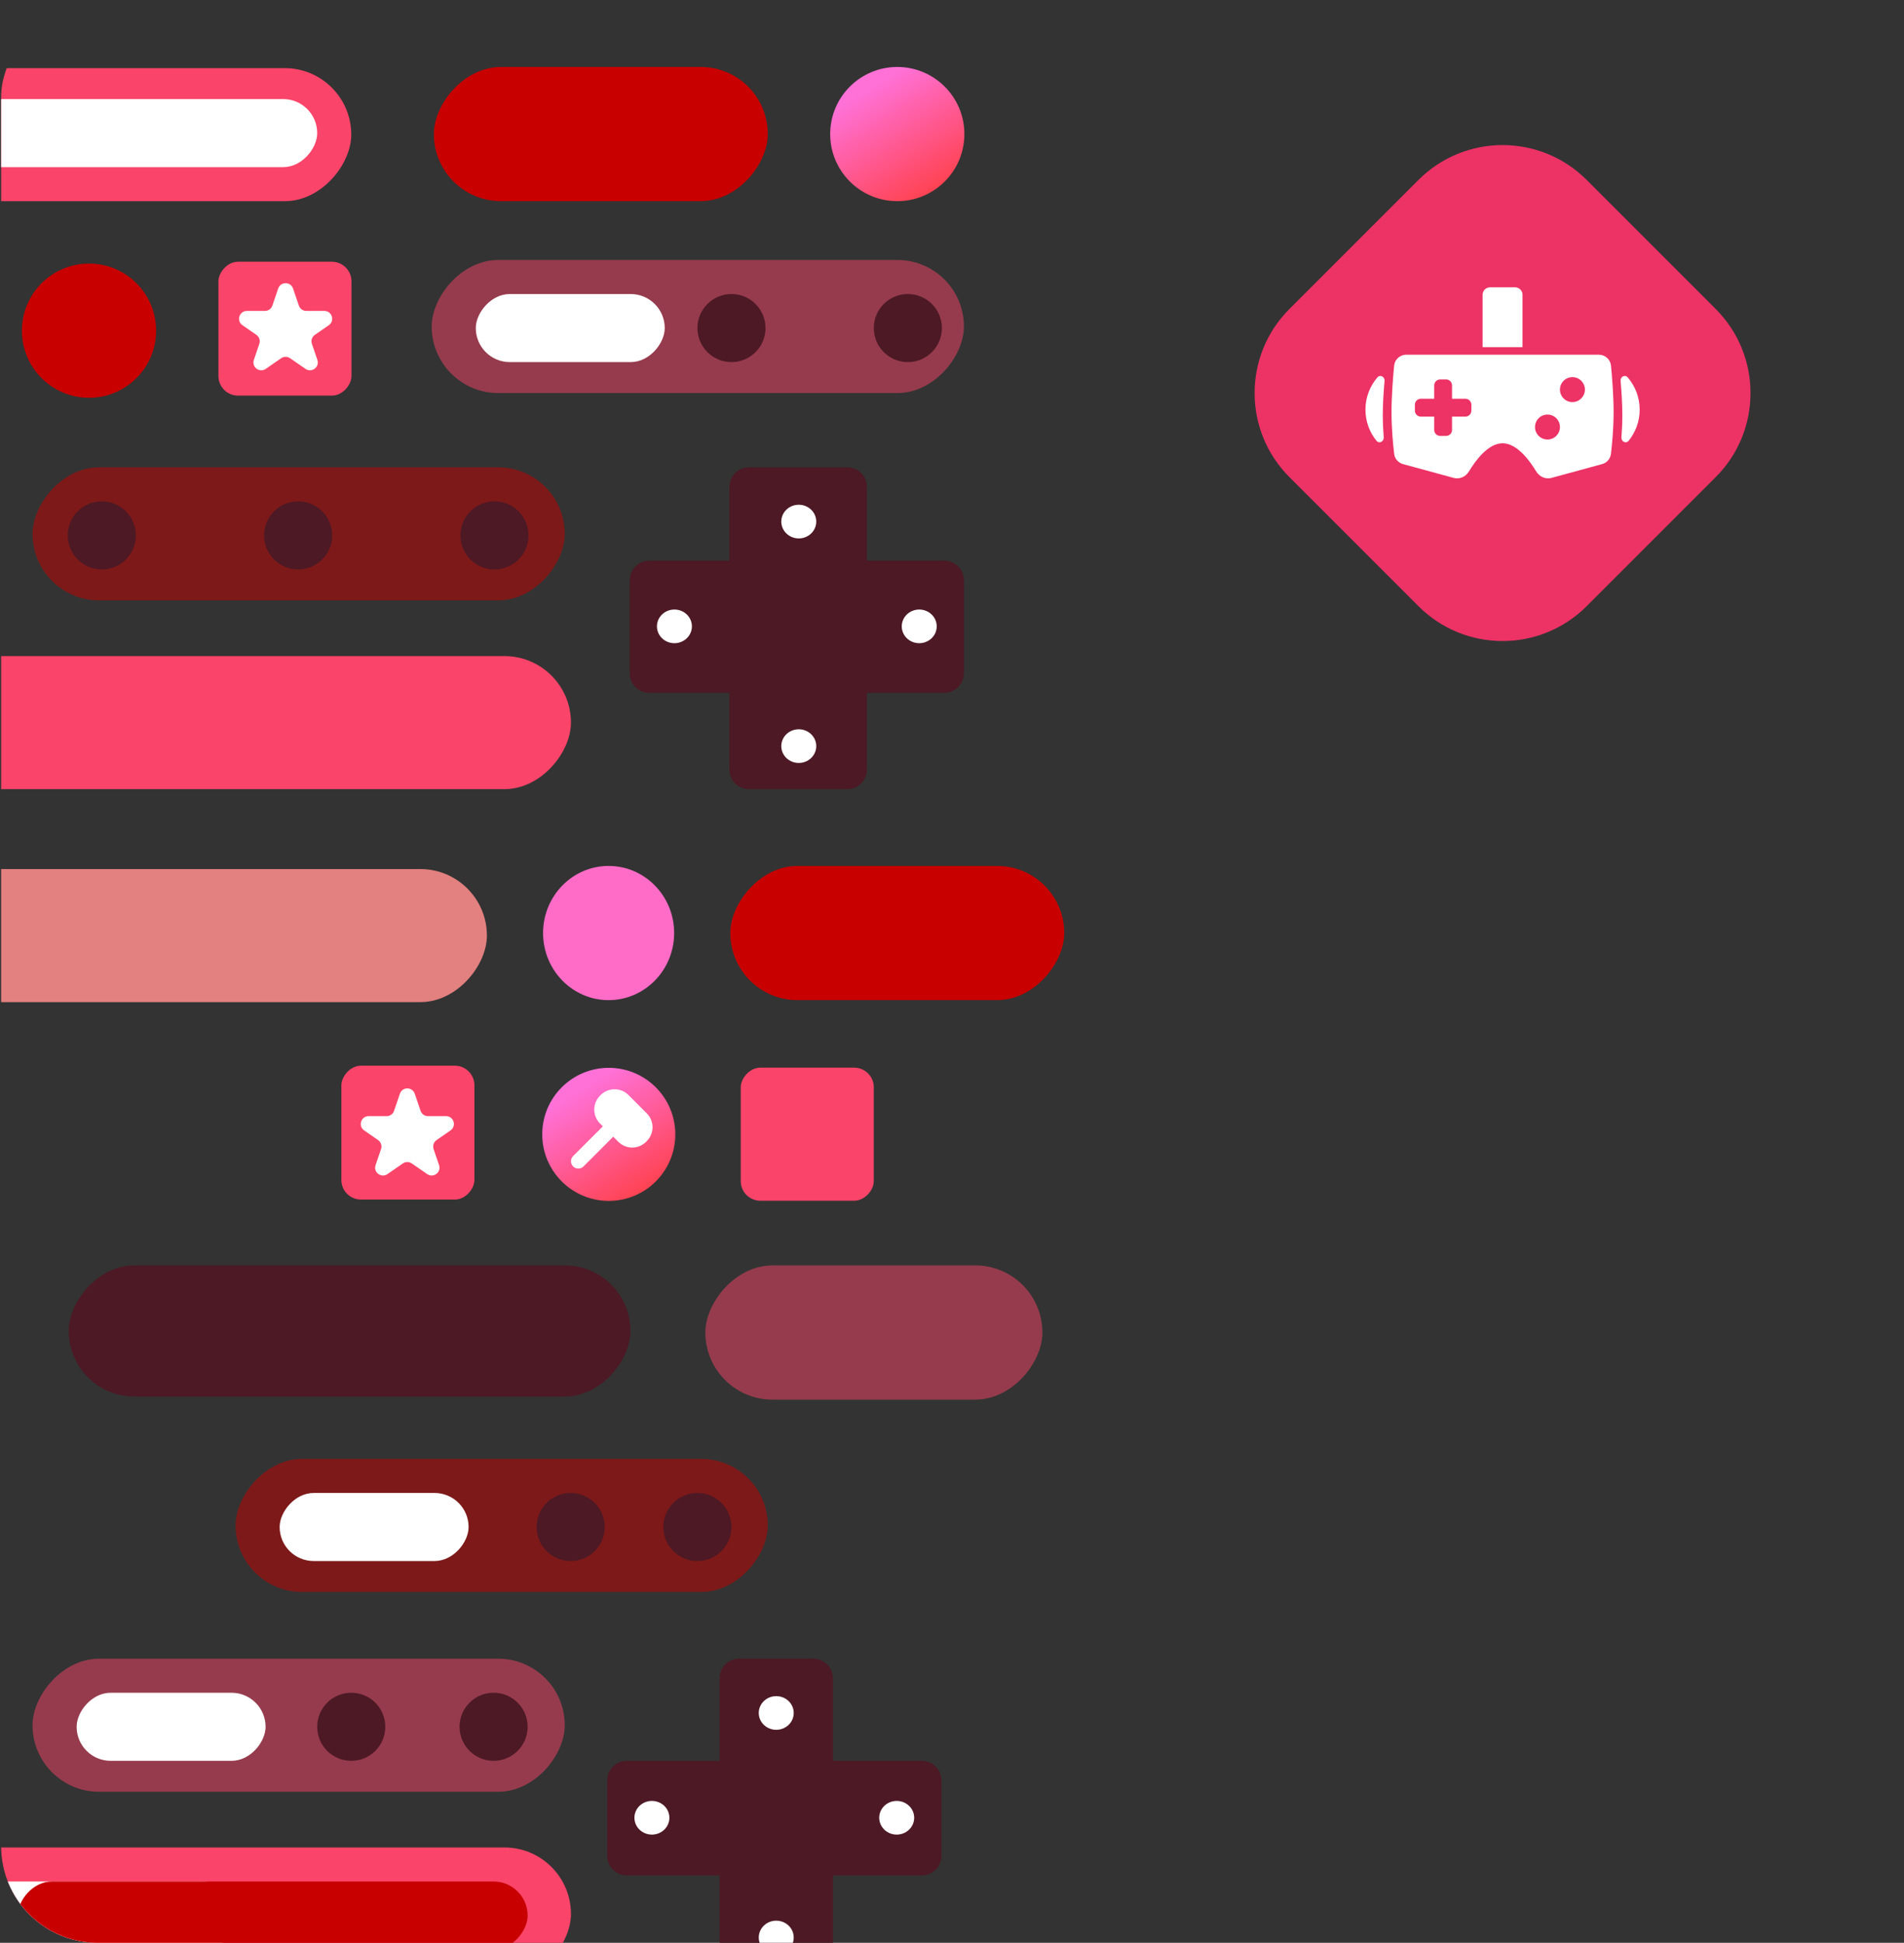 <svg width="197" height="201" viewBox="0 0 197 201" fill="none" xmlns="http://www.w3.org/2000/svg">
<rect x="0" y="0" width="197" height="201" fill="#333333" stroke="none"/>
<g clip-path="url(#clip0)">
<circle r="6.942" transform="matrix(-1 0 0 1 92.839 13.87)" fill="url(#paint0_linear)"/>
<circle r="6.942" transform="matrix(-1 0 0 1 9.21 34.212)" fill="#C80000"/>
<ellipse rx="6.781" ry="6.942" transform="matrix(-1 0 0 1 62.971 96.53)" fill="#FF6CC7"/>
<rect width="34.549" height="13.884" rx="6.942" transform="matrix(-1 0 0 1 79.439 6.928)" fill="#C80000"/>
<rect width="34.872" height="13.884" rx="6.942" transform="matrix(-1 0 0 1 107.853 130.918)" fill="#FB4469" fill-opacity="0.5"/>
<rect width="34.549" height="13.884" rx="6.942" transform="matrix(-1 0 0 1 110.113 89.588)" fill="#C80000"/>
<rect width="58.12" height="13.561" rx="6.781" transform="matrix(1 -8.74228e-08 -8.74228e-08 -1 7.111 144.48)" fill="#4C1925"/>
<rect width="55.066" height="13.767" rx="6.883" transform="matrix(-1 0 0 1 99.733 26.898)" fill="#FB4469" fill-opacity="0.5"/>
<rect width="19.55" height="7.043" rx="3.522" transform="matrix(-1 0 0 1 68.778 30.42)" fill="white"/>
<circle r="3.522" transform="matrix(-1 0 0 1 93.931 33.941)" fill="#4C1925"/>
<circle r="3.522" transform="matrix(-1 0 0 1 75.683 33.941)" fill="#4C1925"/>
<rect width="55.066" height="13.767" rx="6.883" transform="matrix(-1 0 0 1 79.439 150.937)" fill="#C80000" fill-opacity="0.5"/>
<rect width="19.55" height="7.043" rx="3.522" transform="matrix(-1 0 0 1 48.484 154.459)" fill="white"/>
<circle r="3.522" transform="matrix(-1 0 0 1 72.155 157.981)" fill="#4C1925"/>
<circle r="3.522" transform="matrix(-1 0 0 1 59.045 157.981)" fill="#4C1925"/>
<rect width="55.066" height="13.767" rx="6.883" transform="matrix(-1 0 0 1 58.433 48.348)" fill="#C80000" fill-opacity="0.5"/>
<circle r="3.522" transform="matrix(-1 0 0 1 51.161 55.391)" fill="#4C1925"/>
<circle r="3.522" transform="matrix(-1 0 0 1 30.846 55.391)" fill="#4C1925"/>
<circle r="3.522" transform="matrix(-1 0 0 1 10.532 55.391)" fill="#4C1925"/>
<rect width="55.066" height="13.767" rx="6.883" transform="matrix(-1 0 0 1 58.433 171.607)" fill="#FB4469" fill-opacity="0.5"/>
<rect width="19.55" height="7.043" rx="3.522" transform="matrix(-1 0 0 1 27.479 175.129)" fill="white"/>
<circle r="3.522" transform="matrix(-1 0 0 1 51.07 178.65)" fill="#4C1925"/>
<circle r="3.522" transform="matrix(-1 0 0 1 36.343 178.65)" fill="#4C1925"/>
<rect width="96.366" height="13.767" rx="6.883" transform="matrix(-1 0 0 1 36.343 7.048)" fill="#FB4469"/>
<rect width="37.692" height="7.043" rx="3.522" transform="matrix(-1 0 0 1 32.821 10.25)" fill="white"/>
<rect width="90.923" height="13.767" rx="6.883" transform="matrix(-1 0 0 1 59.074 67.877)" fill="#FB4469"/>
<rect width="60.381" height="13.767" rx="6.883" transform="matrix(-1 0 0 1 50.378 89.911)" fill="#E38080"/>
<rect width="90.923" height="13.767" rx="6.883" transform="matrix(-1 0 0 1 59.074 191.136)" fill="#FB4469"/>
<rect width="52.757" height="7.043" rx="3.522" transform="matrix(-1 0 0 1 24.506 194.658)" fill="white"/>
<rect width="52.757" height="7.043" rx="3.522" transform="matrix(-1 0 0 1 54.592 194.658)" fill="#C80000"/>
<path d="M65.157 69.649V60.033C65.157 58.912 66.066 58.004 67.186 58.004L97.704 58.004C98.825 58.004 99.734 58.912 99.734 60.033V69.649C99.734 70.77 98.825 71.679 97.704 71.679H67.186C66.066 71.679 65.157 70.77 65.157 69.649Z" fill="#4C1925"/>
<path d="M77.498 48.348H87.665C88.785 48.348 89.694 49.256 89.694 50.377V79.615C89.694 80.735 88.785 81.644 87.665 81.644H77.498C76.378 81.644 75.469 80.735 75.469 79.615V50.377C75.469 49.256 76.378 48.348 77.498 48.348Z" fill="#4C1925"/>
<ellipse rx="1.809" ry="1.742" transform="matrix(-1 0 0 1 82.646 53.962)" fill="white"/>
<ellipse rx="1.809" ry="1.742" transform="matrix(-1 0 0 1 69.78 64.802)" fill="white"/>
<ellipse rx="1.809" ry="1.742" transform="matrix(-1 0 0 1 82.646 77.192)" fill="white"/>
<ellipse rx="1.809" ry="1.742" transform="matrix(-1 0 0 1 95.11 64.802)" fill="white"/>
<path d="M62.826 191.999V184.201C62.826 183.081 63.735 182.172 64.855 182.172H95.373C96.494 182.172 97.403 183.081 97.403 184.201V191.999C97.403 193.12 96.494 194.029 95.373 194.029H64.855C63.735 194.029 62.826 193.12 62.826 191.999Z" fill="#4C1925"/>
<path d="M76.48 171.607H84.15C85.271 171.607 86.18 172.515 86.18 173.636V202.874C86.18 203.994 85.271 204.903 84.15 204.903H76.48C75.359 204.903 74.451 203.994 74.451 202.874V173.636C74.451 172.515 75.359 171.607 76.48 171.607Z" fill="#4C1925"/>
<ellipse rx="1.809" ry="1.742" transform="matrix(-1 0 0 1 80.315 177.221)" fill="white"/>
<ellipse rx="1.809" ry="1.742" transform="matrix(-1 0 0 1 67.45 188.061)" fill="white"/>
<ellipse rx="1.809" ry="1.742" transform="matrix(-1 0 0 1 80.315 200.451)" fill="white"/>
<ellipse rx="1.809" ry="1.742" transform="matrix(-1 0 0 1 92.779 188.061)" fill="white"/>
<rect width="13.767" height="13.853" rx="2.029" transform="matrix(-1 0 0 1 36.367 27.078)" fill="#FB4469"/>
<path d="M30.32 29.848C30.07 29.114 29.033 29.114 28.784 29.848L28.181 31.617C28.069 31.946 27.76 32.167 27.412 32.167H25.547C24.751 32.167 24.43 33.193 25.084 33.646L26.526 34.645C26.824 34.851 26.949 35.23 26.832 35.574L26.266 37.235C26.014 37.976 26.853 38.61 27.497 38.164L29.09 37.061C29.368 36.868 29.736 36.868 30.014 37.061L31.607 38.164C32.251 38.61 33.09 37.976 32.838 37.235L32.272 35.574C32.154 35.23 32.279 34.851 32.578 34.645L34.019 33.646C34.673 33.193 34.353 32.167 33.557 32.167H31.692C31.344 32.167 31.035 31.946 30.923 31.617L30.32 29.848Z" fill="white"/>
<rect width="13.767" height="13.853" rx="2.029" transform="matrix(-1 0 0 1 49.087 110.253)" fill="#FB4469"/>
<path d="M42.913 113.154C42.663 112.42 41.626 112.42 41.376 113.154L40.773 114.923C40.661 115.252 40.352 115.473 40.005 115.473H38.139C37.344 115.473 37.023 116.499 37.677 116.952L39.119 117.951C39.417 118.157 39.542 118.536 39.425 118.88L38.859 120.541C38.606 121.282 39.446 121.916 40.089 121.47L41.682 120.367C41.96 120.174 42.329 120.174 42.607 120.367L44.2 121.47C44.843 121.916 45.683 121.282 45.43 120.541L44.864 118.88C44.747 118.536 44.872 118.157 45.17 117.951L46.612 116.952C47.266 116.499 46.946 115.473 46.15 115.473H44.284C43.937 115.473 43.628 115.252 43.516 114.923L42.913 113.154Z" fill="white"/>
<circle r="6.883" transform="matrix(-1 0 0 1 62.987 117.359)" fill="url(#paint1_linear)"/>
<path d="M59.299 119.603L63.736 115.167C64.032 114.87 64.513 114.87 64.809 115.167C65.106 115.463 65.106 115.944 64.809 116.24L60.373 120.677C60.076 120.973 59.596 120.973 59.299 120.677C59.003 120.38 59.003 119.9 59.299 119.603Z" fill="white"/>
<path d="M62.079 113.361L62.153 113.287C62.946 112.494 64.23 112.494 65.023 113.287L66.921 115.185C67.714 115.978 67.714 117.263 66.921 118.055L66.847 118.129C66.055 118.922 64.77 118.922 63.978 118.129L62.079 116.231C61.287 115.438 61.287 114.153 62.079 113.361Z" fill="white"/>
<rect width="13.767" height="13.767" rx="2.029" transform="matrix(-1 0 0 1 90.409 110.458)" fill="#FB4469"/>
<path d="M146.767 18.612C151.571 13.809 159.359 13.809 164.162 18.612L177.517 31.967C182.32 36.771 182.32 44.559 177.517 49.362L164.162 62.717C159.359 67.52 151.571 67.52 146.767 62.717L133.412 49.362C128.609 44.559 128.609 36.771 133.412 31.967L146.767 18.612Z" fill="#ED3266"/>
<path d="M167.677 39.421C167.637 38.974 168.127 38.71 168.419 39.05C169.187 39.945 169.652 41.109 169.652 42.381C169.652 43.599 169.226 44.717 168.515 45.596C168.228 45.95 167.727 45.686 167.763 45.231C167.819 44.52 167.856 43.75 167.856 42.951C167.856 41.813 167.778 40.565 167.677 39.421Z" fill="white"/>
<path d="M153.399 30.498C153.399 30.07 153.746 29.724 154.174 29.724H156.755C157.183 29.724 157.53 30.07 157.53 30.498V35.919H153.399V30.498Z" fill="white"/>
<path d="M141.278 42.381C141.278 41.109 141.742 39.945 142.51 39.05C142.803 38.71 143.293 38.974 143.253 39.421C143.151 40.565 143.073 41.813 143.073 42.951C143.073 43.75 143.11 44.52 143.167 45.231C143.203 45.686 142.701 45.95 142.414 45.596C141.703 44.717 141.278 43.599 141.278 42.381Z" fill="white"/>
<path fill-rule="evenodd" clip-rule="evenodd" d="M166.685 37.834C166.623 37.183 166.073 36.694 165.419 36.694L145.511 36.694C144.856 36.694 144.307 37.183 144.245 37.834C144.131 39.024 143.976 40.948 143.976 42.632C143.976 44.382 144.138 46.025 144.252 46.969C144.313 47.473 144.679 47.881 145.169 48.015L150.414 49.445C151.02 49.61 151.658 49.316 151.983 48.777C152.673 47.631 153.98 45.859 155.465 45.859C156.949 45.859 158.256 47.631 158.947 48.777C159.271 49.316 159.909 49.61 160.516 49.445L165.761 48.015C166.251 47.881 166.616 47.473 166.677 46.969C166.792 46.025 166.953 44.382 166.953 42.632C166.953 40.948 166.799 39.024 166.685 37.834ZM162.693 41.599C163.406 41.599 163.984 41.021 163.984 40.308C163.984 39.595 163.406 39.017 162.693 39.017C161.98 39.017 161.402 39.595 161.402 40.308C161.402 41.021 161.98 41.599 162.693 41.599ZM160.112 45.471C160.824 45.471 161.402 44.894 161.402 44.181C161.402 43.468 160.824 42.89 160.112 42.89C159.399 42.89 158.821 43.468 158.821 44.181C158.821 44.894 159.399 45.471 160.112 45.471ZM149.007 39.256H149.622C149.962 39.256 150.237 39.531 150.237 39.871V41.255H151.621C151.961 41.255 152.236 41.53 152.236 41.87V42.485C152.236 42.824 151.961 43.1 151.621 43.1H150.237V44.483C150.237 44.823 149.962 45.098 149.622 45.098H149.007C148.668 45.098 148.392 44.823 148.392 44.483V43.1H147.009C146.669 43.1 146.394 42.824 146.394 42.485V41.87C146.394 41.53 146.669 41.255 147.009 41.255H148.392V39.871C148.392 39.531 148.668 39.256 149.007 39.256Z" fill="white"/>
</g>
<defs>
<linearGradient id="paint0_linear" x1="10.413" y1="-2.81374e-07" x2="2.569" y2="12.496" gradientUnits="userSpaceOnUse">
<stop stop-color="#FF71D7"/>
<stop offset="1" stop-color="#FF3A3A"/>
</linearGradient>
<linearGradient id="paint1_linear" x1="10.325" y1="-2.78987e-07" x2="2.547" y2="12.39" gradientUnits="userSpaceOnUse">
<stop stop-color="#FF71D7"/>
<stop offset="1" stop-color="#FF3A3A"/>
</linearGradient>
<clipPath id="clip0">
<rect width="196" height="201" rx="10" transform="matrix(-1 0 0 1 196.118 0)" fill="white"/>
</clipPath>
</defs>
</svg>
